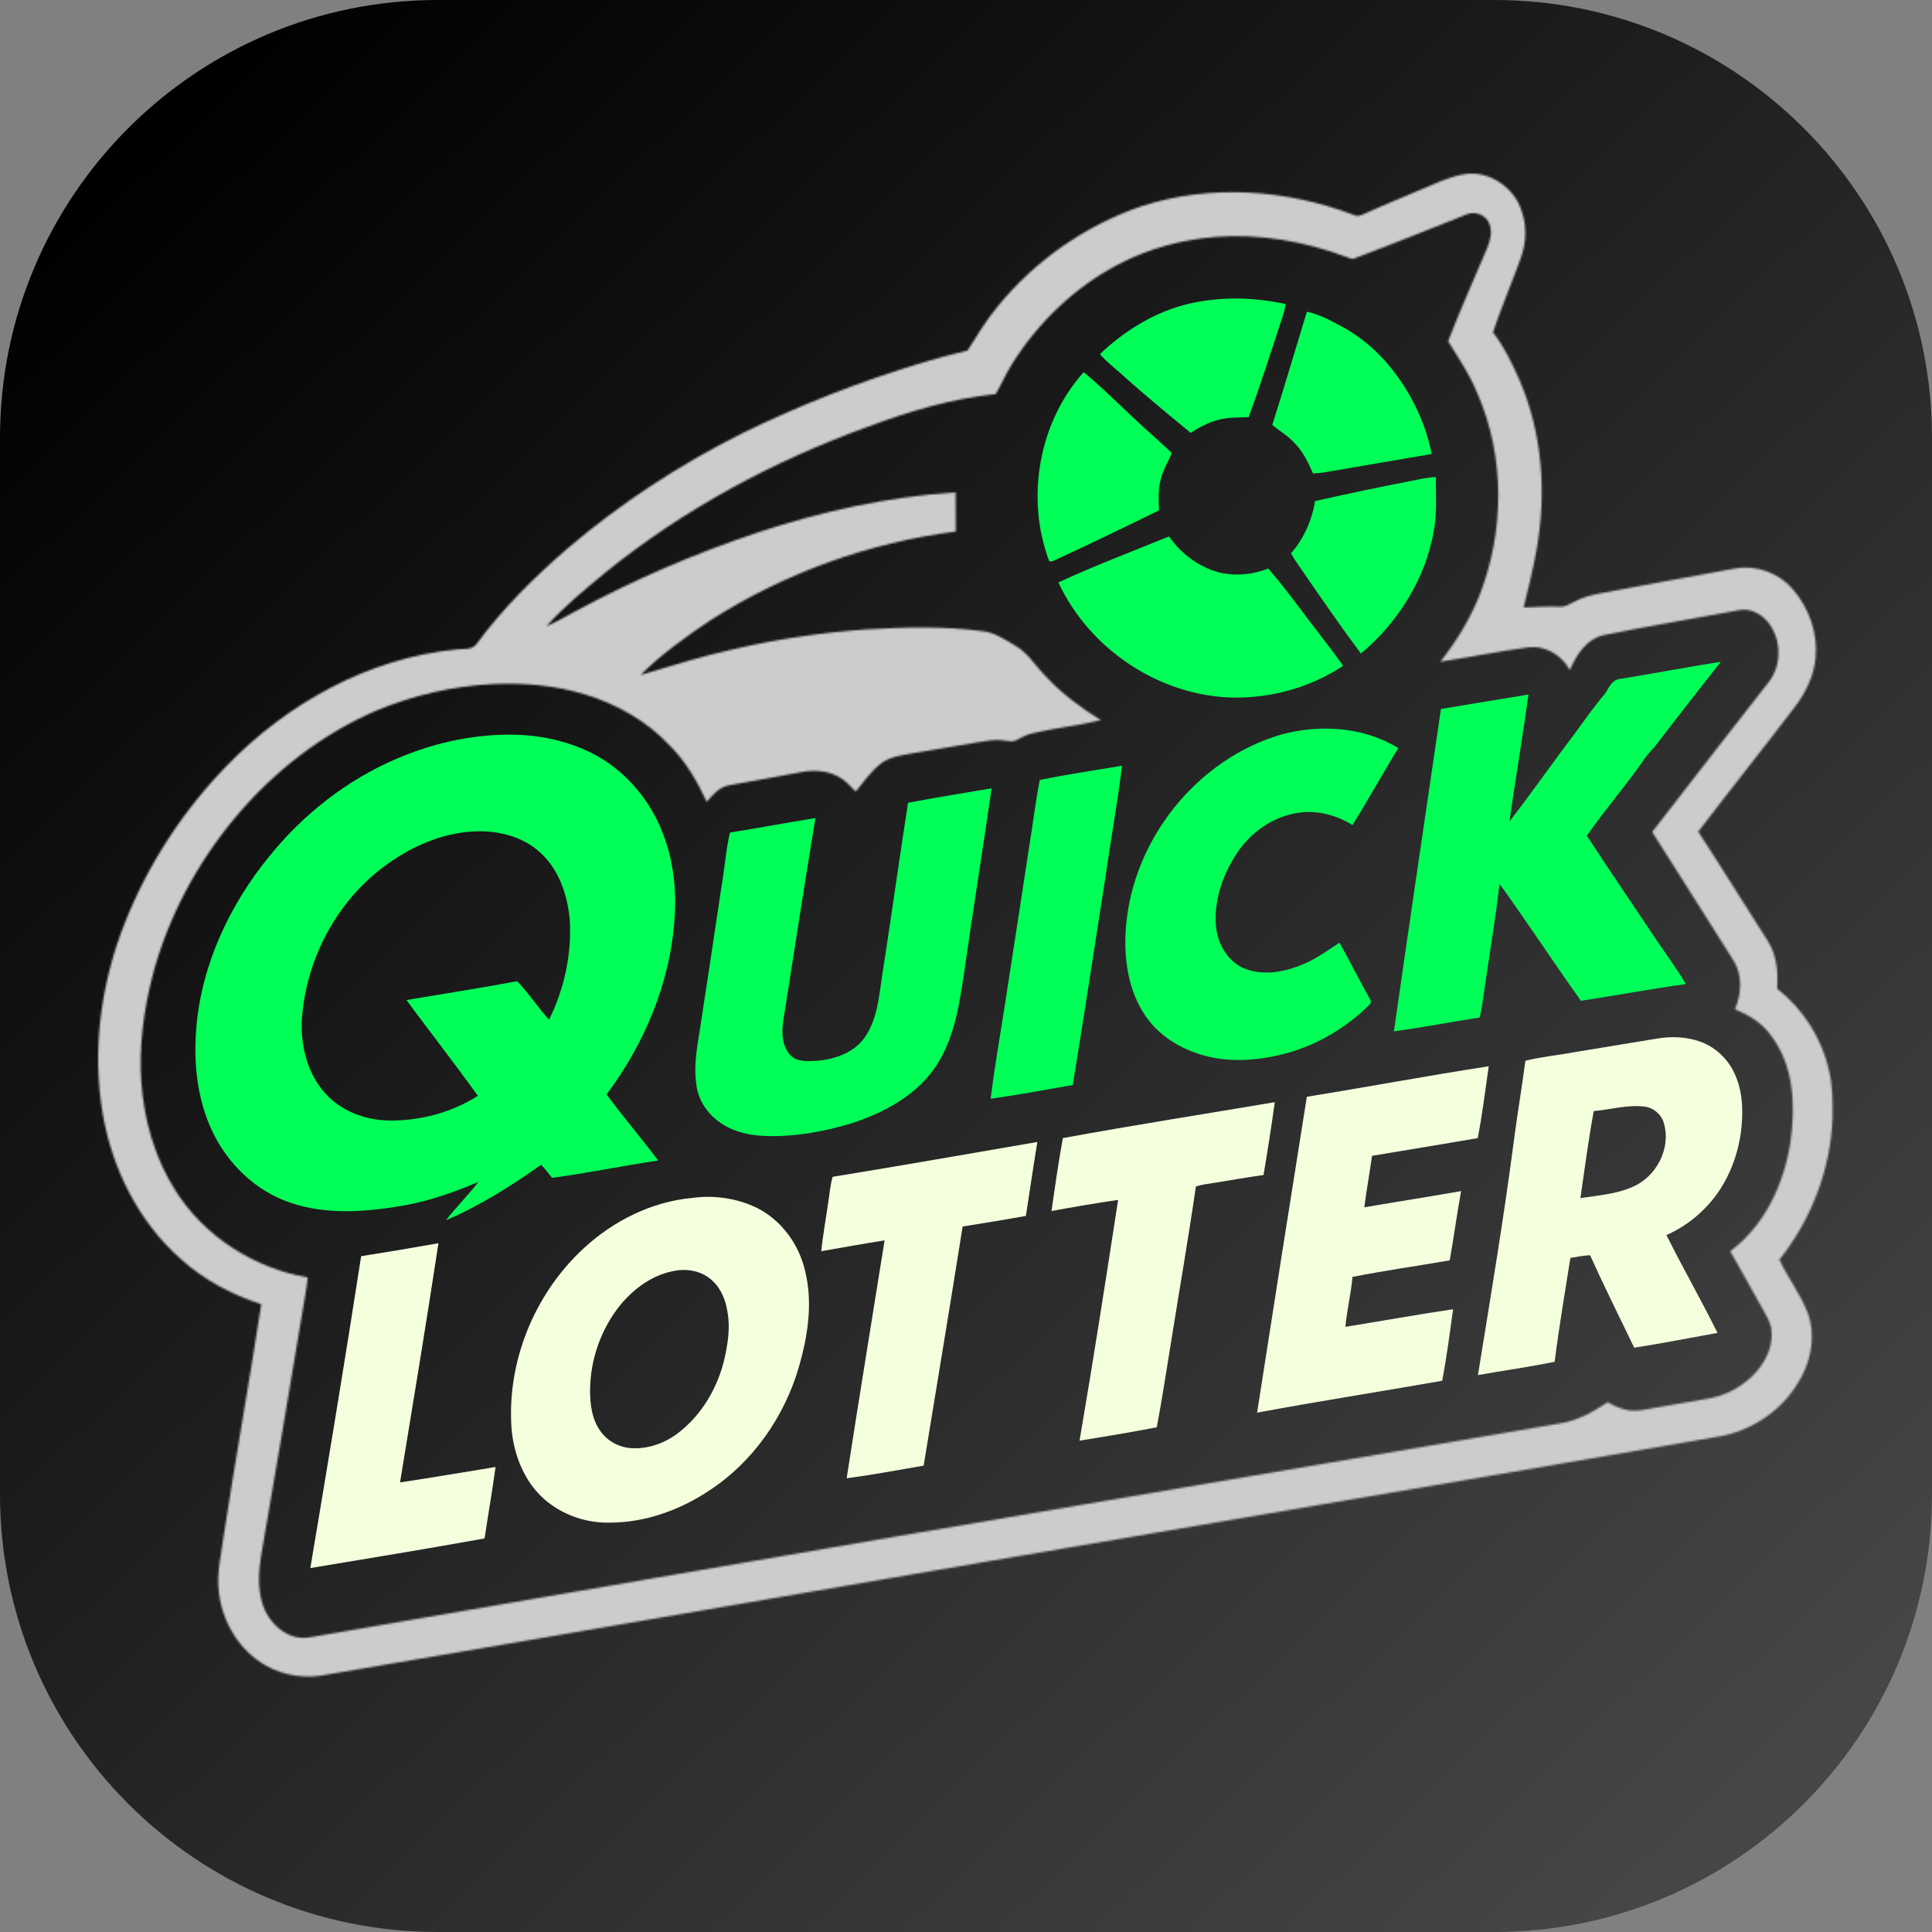 <svg width="1024" height="1024" viewBox="0 0 1024 1024" fill="none" xmlns="http://www.w3.org/2000/svg">
<rect x="0" y="0" width="1024" height="1024" fill="#808080" stroke="none"/>
<path d="M0 232C0 103.87 103.87 0 232 0H792C920.13 0 1024 103.87 1024 232V792C1024 920.13 920.13 1024 792 1024H232C103.87 1024 0 920.13 0 792V232Z" fill="url(#paint0_linear_2025_118)"/>
<mask id="path-2-inside-1_2025_118" fill="white">
<path d="M775.772 92.386C787.406 90.241 799.482 97.268 804.778 107.575C808.084 114.327 809.208 122.119 807.965 129.535C807.319 133.874 805.662 137.953 804.142 142.034C799.877 153.419 795.171 164.647 791.293 176.171C797.216 183.604 801.249 192.299 805.156 200.902C817.645 229.482 819.876 261.859 814.229 292.347C812.433 302.312 809.973 312.141 807.578 321.979C814.026 321.721 820.481 321.288 826.948 321.565C829.803 321.713 832.225 319.935 834.714 318.775C839.172 316.398 844.155 315.246 849.092 314.318C872.663 309.962 896.225 305.493 919.823 301.276C931.088 299.248 943.191 303.827 950.505 312.596C958.877 322.499 963.602 335.697 962.303 348.703C961.464 358.209 957.091 367.041 951.416 374.577C934.486 396.785 917.04 418.606 900.101 440.803C912.564 459.889 924.521 479.286 936.817 498.473C941.716 505.961 942.565 515.273 941.855 523.988C955.819 534.819 965.83 550.624 969.562 567.905C971.413 576.065 971.403 584.493 971.274 592.811C970.26 619.909 960.009 646.483 943.124 667.632C947.739 677.626 954.768 686.403 958.479 696.839C962.641 709.274 959.483 723.248 952.353 733.978C943.244 748.522 927.613 758.599 910.748 761.444C827.821 775.887 744.804 789.814 661.832 803.98C570.32 819.537 478.829 835.243 387.346 850.965C315.879 863.17 244.448 875.641 172.942 887.633C162.064 889.936 150.449 888.231 140.778 882.725C126.962 874.904 117.917 859.983 116.066 844.361C114.584 833.768 117.412 823.296 118.737 812.85C124.972 772.266 132.231 731.848 138.476 691.266C122.818 686.255 107.988 678.305 95.747 667.271C73.512 647.643 59.594 619.761 54.49 590.765C48.539 556.363 53.534 520.577 66.483 488.312C78.771 457.611 97.219 429.399 120.293 405.735C152.467 372.567 195.5 348.756 241.887 344.206C245.378 343.728 249.781 344.668 252.342 341.636C266.269 322.617 283.143 305.917 300.948 290.544C328.967 266.669 359.999 246.404 392.881 229.89C424.024 214.536 456.528 201.946 489.77 191.94C497.378 189.674 505.06 187.62 512.789 185.788C517.92 177.757 522.783 169.521 528.944 162.208C548.666 138.039 575.267 119.497 604.77 109.375C641.474 97.354 682.049 100.357 717.871 114.025C719.676 115.048 721.593 113.961 723.288 113.241C733.485 108.562 743.929 104.445 754.238 99.996C761.248 97.048 768.219 93.696 775.772 92.388V92.386ZM777.568 113.543C757.81 121.418 738.071 129.368 718.148 136.837C716.776 137.748 715.375 136.78 714.077 136.357C691.703 127.883 667.515 123.702 643.595 125.617C626.039 127.1 608.686 131.816 593.035 139.977C569.648 152.125 550.021 171.046 536.131 193.372C532.999 198.335 530.732 203.779 527.794 208.855C504.583 211.241 482.043 217.918 460.269 226.088C410.126 244.187 362.486 269.795 320.972 303.367C310.074 312.412 299.023 321.411 289.553 331.986C294.887 329.775 299.75 326.635 304.881 324.027C335.764 307.346 368.114 293.391 401.411 282.283C435.419 271.01 470.722 263.244 506.518 260.942C506.573 267.868 506.573 274.795 506.592 281.723C460.556 287.562 415.864 303.738 376.718 328.653C363.593 337.403 350.67 346.642 339.46 357.786C356.002 352.867 372.489 347.627 389.373 343.961C412.337 338.637 435.732 335.275 459.239 333.58C479.759 332.354 500.476 331.83 520.906 334.547C527.418 335.256 532.898 339.142 538.397 342.374C545.13 346.29 548.989 353.3 554.452 358.615C562.86 367.779 572.983 375.112 583.476 381.706C571.254 384.718 558.643 385.861 546.421 388.862C543.712 389.58 541.28 390.971 538.813 392.233C536.74 393.513 534.253 392.582 532.016 392.501C527.133 391.681 522.289 392.869 517.481 393.56C506.391 395.327 495.357 397.409 484.277 399.188C478.429 400.228 472.182 400.883 467.218 404.446C461.784 408.61 457.813 414.284 453.559 419.561C450.676 416.623 447.886 413.426 444.163 411.53C438.084 408.288 430.854 407.984 424.212 409.328C411.648 411.833 398.984 413.859 386.391 416.228C381.28 417.103 377.751 421.258 374.564 424.988C369.572 414.136 363.464 403.609 354.954 395.117C342.869 382.203 326.998 373.231 310.162 368.1C294.375 363.228 277.684 361.827 261.224 362.582C240.158 363.586 219.314 368.459 199.824 376.49C170.469 389.018 144.706 409.254 124.331 433.708C104.159 457.997 88.915 486.524 80.882 517.103C76.184 535.424 73.588 554.434 74.886 573.372C76.342 593.654 82.042 613.89 93.042 631.115C108.47 655.495 134.795 672.197 163.1 677.087C162.52 683.258 161.221 689.328 160.272 695.453C153.042 738.579 145.894 781.722 138.351 824.803C137.098 832.982 136.519 841.548 138.996 849.57C142.037 860.429 152.832 870.239 164.695 867.733C301.274 844.439 437.763 820.564 574.371 797.399C658.56 783.011 742.811 768.955 826.971 754.421C836.202 752.975 844.388 748.341 852.063 743.249C857.516 746.288 863.806 748.655 870.144 747.385C881.778 745.515 893.365 743.287 904.989 741.36C915.14 739.804 924.553 734.405 931.259 726.678C936.325 720.746 939.816 712.981 938.905 705.05C938.601 700.869 936.115 697.359 934.236 693.768C928.625 683.506 922.75 673.412 917.074 663.196C935.644 649.351 945.896 626.793 949.138 604.31C951.653 585.695 950.749 565.054 939.08 549.44C934.427 542.504 927.171 538 919.553 534.961C923.044 526.753 923.697 516.936 918.826 509.133C904.615 486.308 889.969 463.75 875.691 440.963C896.24 414.233 917.084 387.723 937.764 361.094C944.599 352.085 944.119 338.481 937.064 329.74C933.461 325.329 927.639 322.214 921.865 323.385C897.899 327.89 873.812 331.785 849.91 336.648C840.828 338.666 835.448 347.213 832.022 355.191C828.005 347.37 819.145 342.037 810.294 343.069C794.589 345.161 779.069 348.356 763.409 350.705C771.663 340.288 778.69 328.848 783.765 316.552C797.591 282.038 797.905 241.943 782.742 207.799C778.828 198.21 772.959 189.644 767.517 180.895C773.937 164.233 781.25 147.93 788.224 131.498C789.891 127.529 791.024 122.922 789.448 118.74C787.782 114.071 782.135 111.749 777.575 113.535L777.568 113.543Z"/>
</mask>
<path d="M775.772 92.386C787.406 90.241 799.482 97.268 804.778 107.575C808.084 114.327 809.208 122.119 807.965 129.535C807.319 133.874 805.662 137.953 804.142 142.034C799.877 153.419 795.171 164.647 791.293 176.171C797.216 183.604 801.249 192.299 805.156 200.902C817.645 229.482 819.876 261.859 814.229 292.347C812.433 302.312 809.973 312.141 807.578 321.979C814.026 321.721 820.481 321.288 826.948 321.565C829.803 321.713 832.225 319.935 834.714 318.775C839.172 316.398 844.155 315.246 849.092 314.318C872.663 309.962 896.225 305.493 919.823 301.276C931.088 299.248 943.191 303.827 950.505 312.596C958.877 322.499 963.602 335.697 962.303 348.703C961.464 358.209 957.091 367.041 951.416 374.577C934.486 396.785 917.04 418.606 900.101 440.803C912.564 459.889 924.521 479.286 936.817 498.473C941.716 505.961 942.565 515.273 941.855 523.988C955.819 534.819 965.83 550.624 969.562 567.905C971.413 576.065 971.403 584.493 971.274 592.811C970.26 619.909 960.009 646.483 943.124 667.632C947.739 677.626 954.768 686.403 958.479 696.839C962.641 709.274 959.483 723.248 952.353 733.978C943.244 748.522 927.613 758.599 910.748 761.444C827.821 775.887 744.804 789.814 661.832 803.98C570.32 819.537 478.829 835.243 387.346 850.965C315.879 863.17 244.448 875.641 172.942 887.633C162.064 889.936 150.449 888.231 140.778 882.725C126.962 874.904 117.917 859.983 116.066 844.361C114.584 833.768 117.412 823.296 118.737 812.85C124.972 772.266 132.231 731.848 138.476 691.266C122.818 686.255 107.988 678.305 95.747 667.271C73.512 647.643 59.594 619.761 54.49 590.765C48.539 556.363 53.534 520.577 66.483 488.312C78.771 457.611 97.219 429.399 120.293 405.735C152.467 372.567 195.5 348.756 241.887 344.206C245.378 343.728 249.781 344.668 252.342 341.636C266.269 322.617 283.143 305.917 300.948 290.544C328.967 266.669 359.999 246.404 392.881 229.89C424.024 214.536 456.528 201.946 489.77 191.94C497.378 189.674 505.06 187.62 512.789 185.788C517.92 177.757 522.783 169.521 528.944 162.208C548.666 138.039 575.267 119.497 604.77 109.375C641.474 97.354 682.049 100.357 717.871 114.025C719.676 115.048 721.593 113.961 723.288 113.241C733.485 108.562 743.929 104.445 754.238 99.996C761.248 97.048 768.219 93.696 775.772 92.388V92.386ZM777.568 113.543C757.81 121.418 738.071 129.368 718.148 136.837C716.776 137.748 715.375 136.78 714.077 136.357C691.703 127.883 667.515 123.702 643.595 125.617C626.039 127.1 608.686 131.816 593.035 139.977C569.648 152.125 550.021 171.046 536.131 193.372C532.999 198.335 530.732 203.779 527.794 208.855C504.583 211.241 482.043 217.918 460.269 226.088C410.126 244.187 362.486 269.795 320.972 303.367C310.074 312.412 299.023 321.411 289.553 331.986C294.887 329.775 299.75 326.635 304.881 324.027C335.764 307.346 368.114 293.391 401.411 282.283C435.419 271.01 470.722 263.244 506.518 260.942C506.573 267.868 506.573 274.795 506.592 281.723C460.556 287.562 415.864 303.738 376.718 328.653C363.593 337.403 350.67 346.642 339.46 357.786C356.002 352.867 372.489 347.627 389.373 343.961C412.337 338.637 435.732 335.275 459.239 333.58C479.759 332.354 500.476 331.83 520.906 334.547C527.418 335.256 532.898 339.142 538.397 342.374C545.13 346.29 548.989 353.3 554.452 358.615C562.86 367.779 572.983 375.112 583.476 381.706C571.254 384.718 558.643 385.861 546.421 388.862C543.712 389.58 541.28 390.971 538.813 392.233C536.74 393.513 534.253 392.582 532.016 392.501C527.133 391.681 522.289 392.869 517.481 393.56C506.391 395.327 495.357 397.409 484.277 399.188C478.429 400.228 472.182 400.883 467.218 404.446C461.784 408.61 457.813 414.284 453.559 419.561C450.676 416.623 447.886 413.426 444.163 411.53C438.084 408.288 430.854 407.984 424.212 409.328C411.648 411.833 398.984 413.859 386.391 416.228C381.28 417.103 377.751 421.258 374.564 424.988C369.572 414.136 363.464 403.609 354.954 395.117C342.869 382.203 326.998 373.231 310.162 368.1C294.375 363.228 277.684 361.827 261.224 362.582C240.158 363.586 219.314 368.459 199.824 376.49C170.469 389.018 144.706 409.254 124.331 433.708C104.159 457.997 88.915 486.524 80.882 517.103C76.184 535.424 73.588 554.434 74.886 573.372C76.342 593.654 82.042 613.89 93.042 631.115C108.47 655.495 134.795 672.197 163.1 677.087C162.52 683.258 161.221 689.328 160.272 695.453C153.042 738.579 145.894 781.722 138.351 824.803C137.098 832.982 136.519 841.548 138.996 849.57C142.037 860.429 152.832 870.239 164.695 867.733C301.274 844.439 437.763 820.564 574.371 797.399C658.56 783.011 742.811 768.955 826.971 754.421C836.202 752.975 844.388 748.341 852.063 743.249C857.516 746.288 863.806 748.655 870.144 747.385C881.778 745.515 893.365 743.287 904.989 741.36C915.14 739.804 924.553 734.405 931.259 726.678C936.325 720.746 939.816 712.981 938.905 705.05C938.601 700.869 936.115 697.359 934.236 693.768C928.625 683.506 922.75 673.412 917.074 663.196C935.644 649.351 945.896 626.793 949.138 604.31C951.653 585.695 950.749 565.054 939.08 549.44C934.427 542.504 927.171 538 919.553 534.961C923.044 526.753 923.697 516.936 918.826 509.133C904.615 486.308 889.969 463.75 875.691 440.963C896.24 414.233 917.084 387.723 937.764 361.094C944.599 352.085 944.119 338.481 937.064 329.74C933.461 325.329 927.639 322.214 921.865 323.385C897.899 327.89 873.812 331.785 849.91 336.648C840.828 338.666 835.448 347.213 832.022 355.191C828.005 347.37 819.145 342.037 810.294 343.069C794.589 345.161 779.069 348.356 763.409 350.705C771.663 340.288 778.69 328.848 783.765 316.552C797.591 282.038 797.905 241.943 782.742 207.799C778.828 198.21 772.959 189.644 767.517 180.895C773.937 164.233 781.25 147.93 788.224 131.498C789.891 127.529 791.024 122.922 789.448 118.74C787.782 114.071 782.135 111.749 777.575 113.535L777.568 113.543Z" fill="#CCCCCC" stroke="#CCCCCC" stroke-width="41.719" mask="url(#path-2-inside-1_2025_118)"/>
<path d="M626.965 161.794C644.65 157.031 663.459 157.263 681.292 161.122C681.108 163.037 680.785 164.954 680.132 166.769C674.153 184.913 668.398 203.16 661.812 221.094C656.322 221.333 650.704 221.075 645.379 222.631C640.213 223.968 635.524 226.593 631.048 229.412C618.291 218.873 605.497 208.374 593.237 197.255C589.708 194.188 585.998 191.287 582.995 187.666C595.42 175.876 610.36 166.389 626.967 161.792L626.965 161.794Z" fill="#00FF57"/>
<path d="M692.676 165.217C699.363 166.57 705.405 169.989 711.374 173.166C722.511 179.272 732.155 187.903 739.653 198.138C749.056 210.666 755.791 225.246 758.82 240.628C739.883 243.925 720.928 247.057 701.988 250.345C699.97 250.677 697.935 250.806 695.91 250.916C693.431 245.243 690.705 239.531 686.33 235.055C682.894 231.122 678.307 228.524 674.319 225.227C680.674 205.304 686.55 185.223 692.676 165.217Z" fill="#00FF57"/>
<path d="M556.04 297.269C543.558 263.878 550.493 223.913 574.368 197.257C586.167 207.038 596.825 218.11 608.228 228.352C612.538 232.247 616.913 236.08 621.086 240.142C619.142 244.766 616.416 249.086 615.237 254.013C613.764 259.374 614.085 264.992 614.307 270.491C596.282 279.38 578.146 288.047 559.925 296.54C558.682 296.817 557.226 298.29 556.038 297.267L556.04 297.269Z" fill="#00FF57"/>
<path d="M746.637 255.159C751.409 254.255 756.153 252.985 761.035 252.847C760.932 262.353 761.735 271.969 759.949 281.382C755.564 306.841 740.965 329.904 721.318 346.41C710.633 332.096 700.474 317.397 690.368 302.658C688.269 299.572 686.039 296.578 684.252 293.3C691.05 285.525 695.37 275.753 697.019 265.583C713.516 261.87 730.042 258.344 746.639 255.157L746.637 255.159Z" fill="#00FF57"/>
<path d="M560.975 308.7C580.188 299.811 600.003 292.304 619.603 284.319C626.235 293.908 636.33 301.267 647.798 303.782C655.949 305.329 664.515 304.409 672.216 301.332C682.016 312.688 690.666 324.968 699.876 336.785C703.928 342.117 708.055 347.396 711.868 352.914C694.774 364.271 674.158 370.001 653.682 369.734C614.592 368.961 577.352 344.09 560.975 308.7Z" fill="#00FF57"/>
<path d="M858.149 359.924C876.147 357.041 894.045 353.55 912.06 350.76C900.271 365.784 888.482 380.796 876.893 395.957C874.443 398.481 872.15 401.142 870.29 404.145C860.858 417.307 850.393 429.687 841.045 442.906C852.715 461.004 864.984 478.735 876.903 496.678C882.466 504.96 888.463 512.972 893.565 521.567C874.959 524.127 856.509 527.637 837.94 530.437C823.267 509.99 809.541 488.877 794.806 468.466C792.872 484.824 790.256 501.082 787.806 517.366C786.562 524.67 786.027 532.103 784.26 539.307C769.088 541.619 754.02 544.603 738.803 546.63C746.937 489.651 755.391 432.718 763.728 375.766C779.194 373.215 794.658 370.618 810.132 368.113C807.055 390.587 803.205 412.951 800.035 435.417C811.899 420.109 822.944 404.193 834.669 388.772C839.845 381.671 844.911 374.458 850.613 367.752C852.631 364.804 854.142 360.577 858.147 359.922L858.149 359.924Z" fill="#00FF57"/>
<path d="M679.522 389.199C699.924 383.784 722.906 385.266 741.134 396.522C732.826 409.988 725.19 423.852 716.855 437.299C708.501 432.132 698.479 429.322 688.651 430.731C674.53 432.582 661.976 441.683 654.626 453.712C647.745 464.617 643.48 477.558 644.467 490.555C645.194 499.958 650.528 509.567 659.508 513.306C668.95 517.091 679.653 515.461 688.873 511.805C696.535 508.957 703.187 504.113 709.948 499.619C715.485 509.529 720.568 519.671 726.103 529.581C726.997 530.659 726.519 532.012 725.532 532.842C713.456 544.705 698.443 553.613 682.13 558.19C668.13 561.903 653.115 563.421 638.949 559.655C625.649 556.201 612.975 548.399 605.8 536.416C597.547 523.078 595.594 506.858 596.772 491.475C600.347 444.959 634.536 402.094 679.524 389.198L679.522 389.199Z" fill="#00FF57"/>
<path d="M210.544 401.996C228.874 394.156 248.685 389.599 268.656 389.377C284.894 389.174 301.391 392.48 315.741 400.255C332.147 409.235 344.775 424.434 351.388 441.853C357.052 456.452 358.73 472.351 357.44 487.898C355.035 521.353 341.44 553.388 321.481 580.11C330.296 592.01 339.977 603.239 348.818 615.112C330.019 617.857 311.413 621.818 292.559 624.259C290.754 621.855 288.884 619.507 286.802 617.352C270.903 628.618 254.306 639.073 236.353 646.772C241.768 639.716 248.19 633.507 253.55 626.416C239.834 632.329 225.604 637.22 210.792 639.467C192.048 642.516 172.338 643.731 154.072 637.514C135.981 631.518 121.171 617.407 112.89 600.394C104.426 582.984 102.398 563.054 104.12 543.958C107.049 510.826 121.796 479.546 142.66 453.957C160.704 431.548 184.017 413.282 210.544 401.997V401.996ZM203.405 459.379C177.797 478.51 161.799 509.476 159.929 541.272C159.487 554.869 163.052 569.228 172.383 579.478C180.6 588.717 192.978 593.451 205.174 593.876C222.01 594.263 239.052 589.897 253.273 580.788C240.948 563.646 227.935 547.02 215.407 530.035C234.99 526.774 254.6 523.671 274.117 520.068C280.27 526.423 285.014 533.949 291.001 540.443C299.06 524.231 303.012 505.938 302.017 487.849C300.839 474.613 296.38 460.825 286.193 451.759C276.816 443.165 263.616 440.044 251.172 440.661C233.754 441.553 217.202 448.988 203.405 459.377V459.379Z" fill="#00FF57"/>
<path d="M551.106 413.406C565.549 410.394 580.177 408.35 594.711 405.825C592.205 426.126 588.576 446.269 585.647 466.517C579.964 502.707 574.52 538.933 568.579 575.087C554.1 577.648 539.628 580.29 525.066 582.372C527.294 564.235 530.565 546.266 533.273 528.203C537.345 502.099 541.333 475.987 545.313 449.874C547.322 437.724 548.749 425.492 551.106 413.408V413.406Z" fill="#00FF57"/>
<path d="M481.278 425.494C495.996 422.675 510.807 420.382 525.573 417.802C520.94 450.021 515.744 482.159 511.176 514.397C508.541 531.805 506.037 550.052 496.098 565.057C485.773 580.624 468.475 589.816 451.129 595.435C436.531 599.846 421.258 602.591 405.959 602.113C396.601 601.845 386.883 599.497 379.562 593.381C373.785 588.683 369.697 581.812 369.025 574.333C367.404 562.866 370.204 551.491 371.798 540.199C375.427 516.553 378.983 492.901 382.492 469.246C384.113 459.943 384.749 450.473 386.877 441.273C402.001 438.877 417.042 435.977 432.176 433.61C426.264 469.432 420.774 505.318 415.127 541.176C414.15 547.395 414.501 554.606 419.041 559.423C422.606 562.978 428.076 562.453 432.683 562.232C442.438 561.561 452.919 557.912 458.593 549.465C464.783 540.301 465.842 528.99 467.37 518.342C472.206 487.421 476.453 456.416 481.28 425.495L481.278 425.494Z" fill="#00FF57"/>
<path d="M878.471 550.431C886.098 549.178 894.12 549.482 901.426 552.19C910.066 555.339 917.019 562.516 920.244 571.09C923.68 579.657 923.873 589.098 922.96 598.162C921.301 612.853 915.565 627.296 905.607 638.33C899.408 645.257 891.745 650.866 883.243 654.615C891.967 672.061 901.655 688.99 910.324 706.463C895.615 709.116 880.941 712.007 866.168 714.31C858.302 698.006 850.233 681.794 842.771 665.299C839.242 665.419 835.797 666.193 832.335 666.736C829.461 685.067 826.301 703.359 823.998 721.771C810.523 724.561 796.881 726.376 783.342 728.827C790.103 686.954 797.139 645.128 802.593 603.061C804.407 589.419 806.691 575.853 808.488 562.211C816.952 560.102 825.703 559.318 834.288 557.706C849.016 555.284 863.746 552.824 878.473 550.431H878.471ZM844.722 588.895C841.875 604.194 839.924 619.641 837.648 635.033C846.905 633.577 856.502 632.961 865.188 629.13C877.706 623.889 885.663 608.995 882.008 595.74C880.91 591.061 876.812 587.384 872.124 586.566C862.895 585.304 853.841 588.103 844.722 588.897V588.895Z" fill="#F3FFDD"/>
<path d="M692.653 581.297C724.826 576.121 756.861 570.096 789.063 565.142C787.232 577.845 785.673 590.602 783.251 603.211C764.591 606.463 745.882 609.456 727.203 612.617C725.969 621.726 724.255 630.773 723.112 639.899C740.199 636.97 757.332 634.309 774.408 631.315C772.197 643.511 770.549 655.798 768.385 668.012C751.216 670.979 733.945 673.418 716.839 676.789C716.083 685.678 713.901 694.374 713.081 703.252C732.119 700.165 751.102 696.777 770.169 693.92C768.429 706.585 766.779 719.27 764.393 731.834C731.713 737.581 698.913 742.657 666.287 748.744C674.954 692.907 683.769 637.097 692.649 581.299L692.653 581.297Z" fill="#F3FFDD"/>
<path d="M563.339 603.216C600.689 596.371 638.215 590.487 675.656 584.168C673.897 597.071 671.862 609.941 669.698 622.789C661.28 623.942 652.914 625.433 644.534 626.787C640.952 627.385 637.295 627.707 633.84 628.896C629.907 656.161 625.154 683.295 620.824 710.495C618.292 725.832 616.026 741.213 613.116 756.476C599.52 759.147 585.841 761.358 572.182 763.587C579.45 721.125 586.073 678.551 592.622 635.968C580.813 637.69 569.05 639.708 557.325 641.864C559.167 628.96 560.974 616.036 563.341 603.216H563.339Z" fill="#F3FFDD"/>
<path d="M441.32 623.729C477.537 617.852 513.663 611.468 549.824 605.269C547.67 618.311 545.753 631.391 543.754 644.453C532.599 646.47 521.409 648.294 510.216 650.081C503.519 692.36 496.483 734.582 489.556 776.814C475.979 779.191 462.413 781.687 448.752 783.528C455.245 741.461 462.135 699.451 468.849 657.421C457.639 659.207 446.466 661.196 435.294 663.168C436.123 654.573 437.761 646.091 438.932 637.534C439.697 632.929 440.001 628.221 441.318 623.727L441.32 623.729Z" fill="#F3FFDD"/>
<path d="M366.794 634.937C378.318 633.325 390.32 635.028 400.837 640.029C414.064 646.504 423.533 659.483 426.747 673.742C430.919 690.552 428.138 708.182 423.421 724.567C415.702 751.012 398.975 775.016 375.765 790.112C360.198 800.457 341.795 807.061 322.967 807.032C309.27 807.291 295.427 801.94 285.838 792.083C277.216 783.074 272.583 770.833 271.239 758.573C268.172 722.779 282.863 686.185 309.151 661.83C324.911 647.157 345.212 636.951 366.792 634.933L366.794 634.937ZM356.764 673.723C345.582 675.897 335.975 683.026 328.799 691.657C318.64 704.248 312.911 720.369 312.754 736.552C312.708 744.169 313.674 752.294 318.317 758.622C322.092 763.992 328.43 767.253 334.952 767.576C343.86 768.027 352.748 764.74 359.729 759.294C372.154 749.632 380.472 735.318 384.001 720.084C385.751 712.18 387.059 703.974 385.66 695.915C384.775 689.679 382.482 683.37 377.775 678.995C372.359 673.615 364.051 672.087 356.764 673.725V673.723Z" fill="#F3FFDD"/>
<path d="M191.413 665.806C205.091 663.64 218.76 661.347 232.392 658.925C225.963 701.24 218.953 743.463 212.036 785.704C228.937 783.163 245.785 780.27 262.66 777.542C260.938 790.19 258.717 802.77 256.838 815.399C226.102 820.934 195.291 826.01 164.48 831.121C173.728 776.058 182.884 720.977 191.413 665.804V665.806Z" fill="#F3FFDD"/>
<defs>
<linearGradient id="paint0_linear_2025_118" x1="34" y1="100.5" x2="885.5" y2="987.5" gradientUnits="userSpaceOnUse">
<stop/>
<stop offset="1" stop-color="#464646"/>
</linearGradient>
</defs>
</svg>
